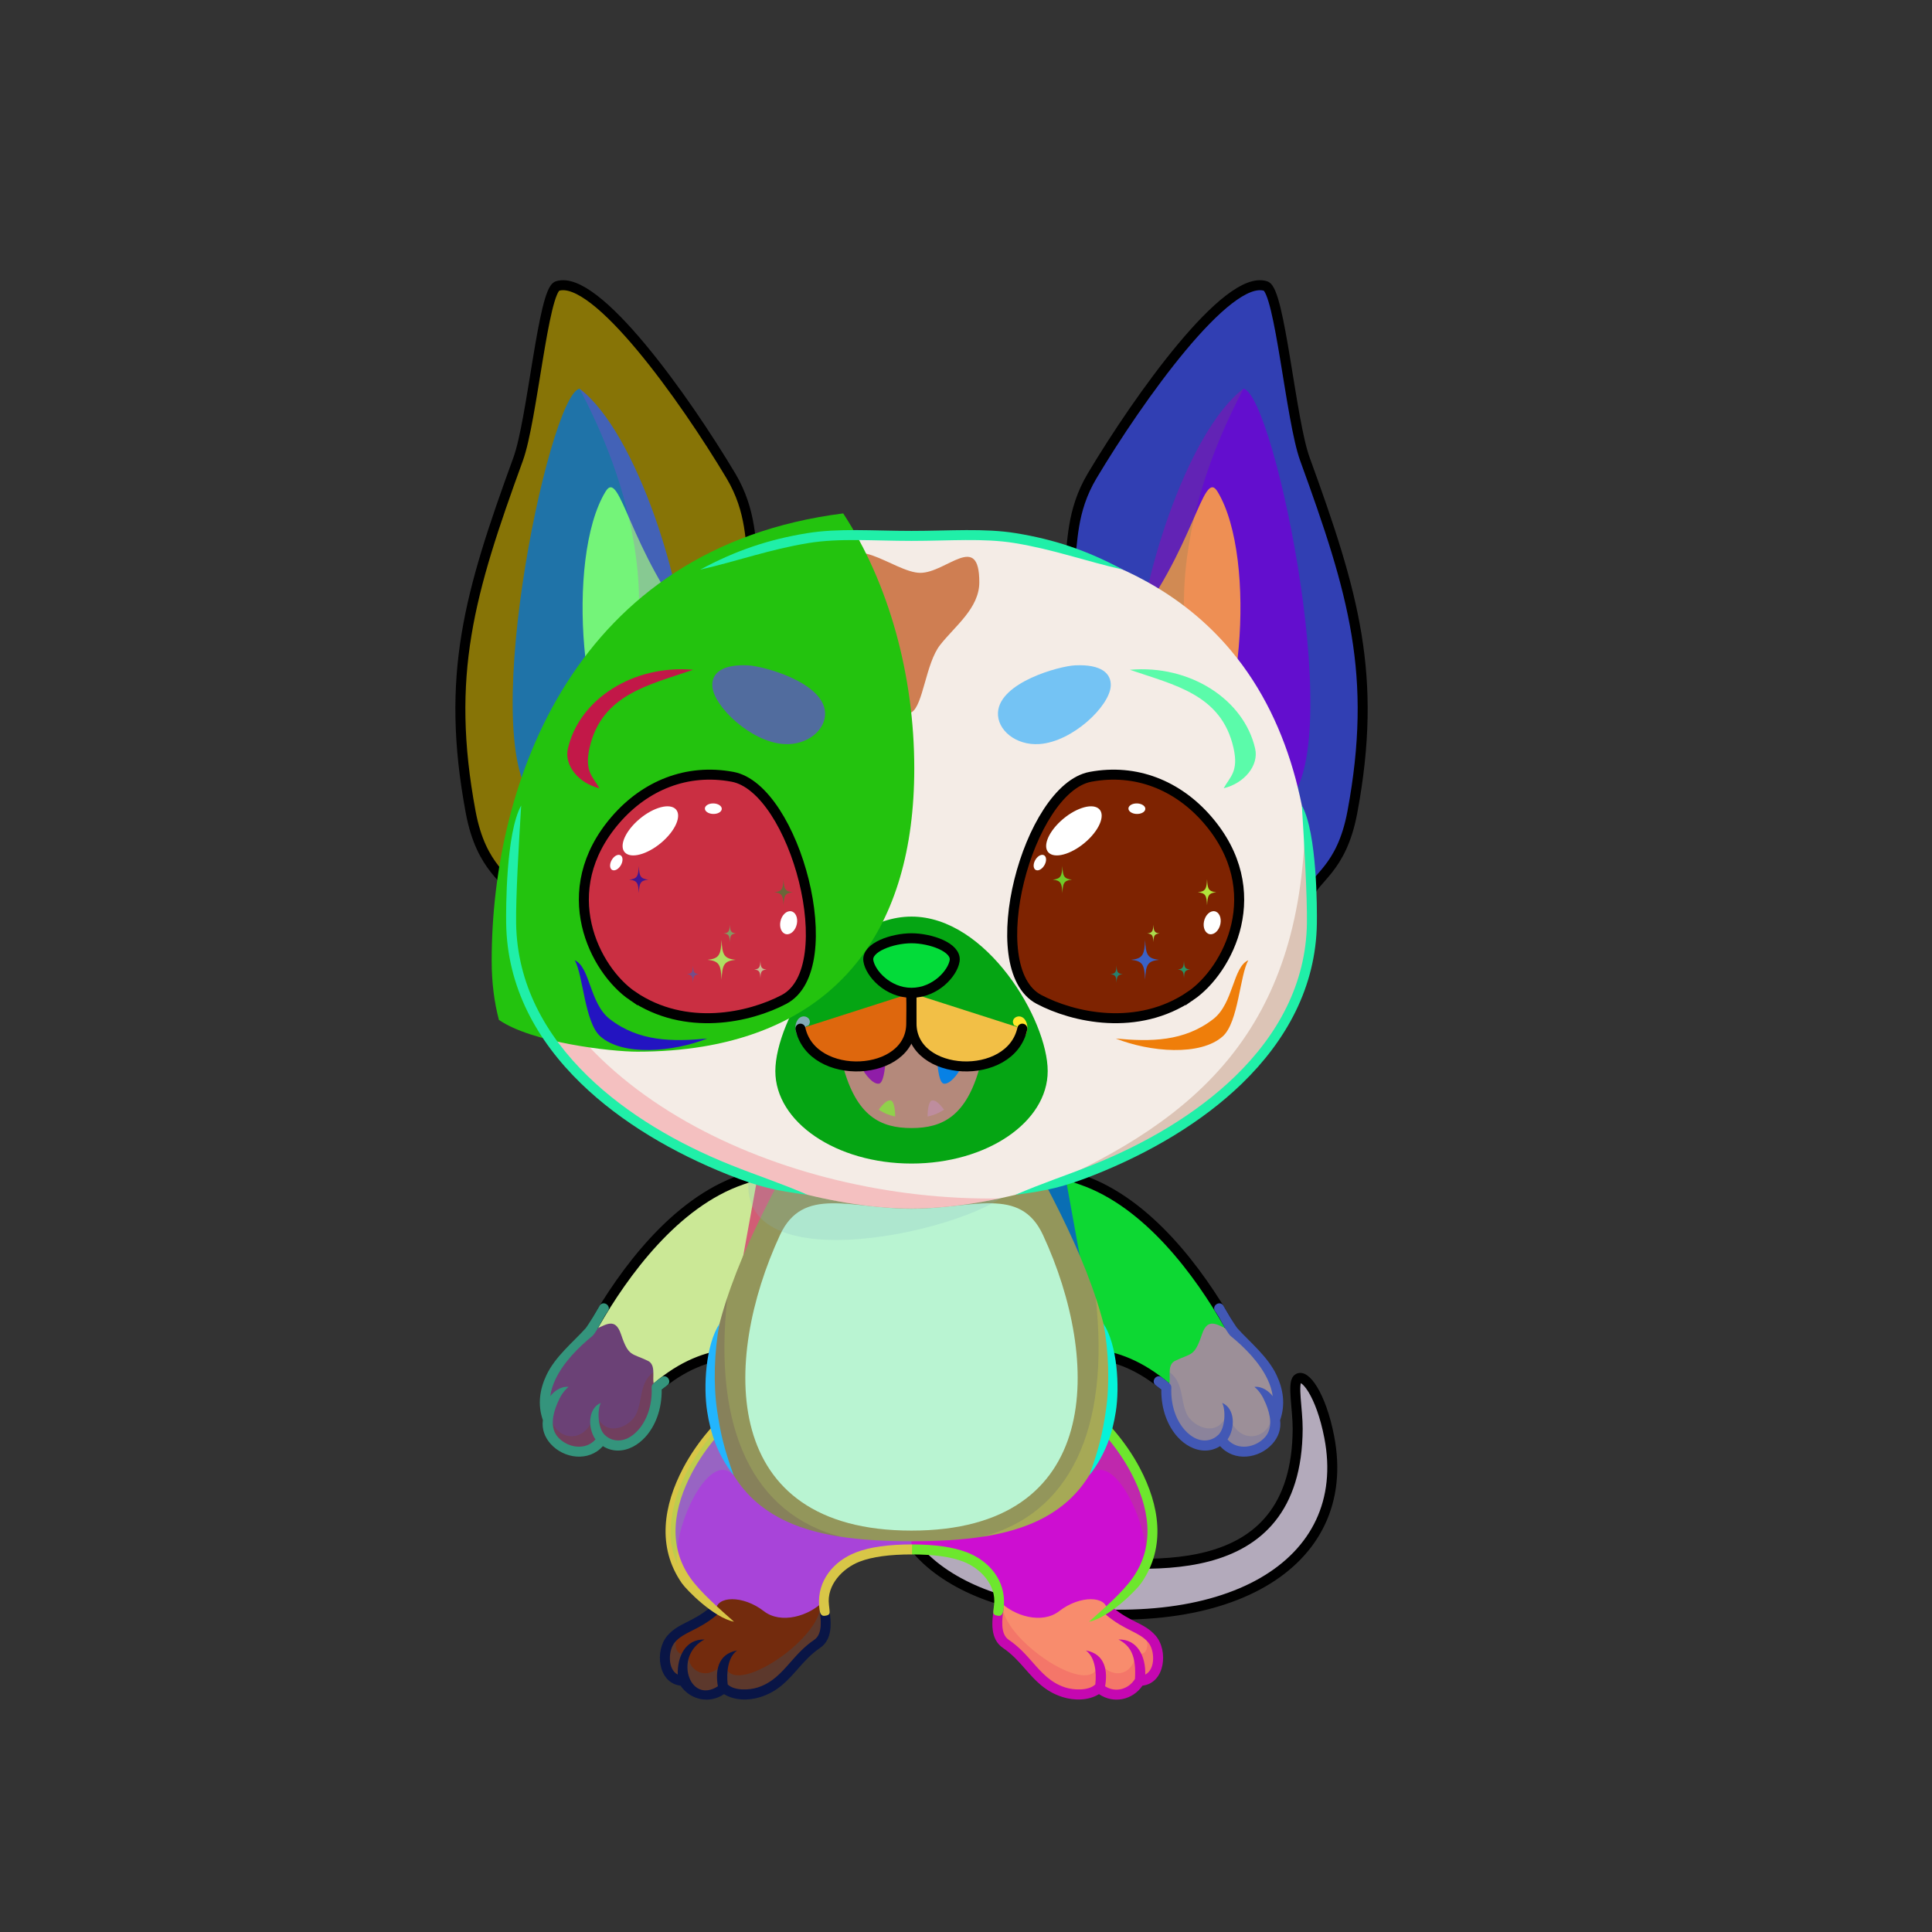 <?xml version="1.0" encoding="UTF-8"?><!DOCTYPE svg PUBLIC "-//W3C//DTD SVG 1.1//EN" "http://www.w3.org/Graphics/SVG/1.1/DTD/svg11.dtd"><!-- Creator: CorelDRAW 2018 (64-Bit) --><svg xmlns="http://www.w3.org/2000/svg" xmlns:xlink="http://www.w3.org/1999/xlink" xml:space="preserve" width="290mm" height="290mm" version="1.1" style="shape-rendering:geometricPrecision; text-rendering:geometricPrecision; image-rendering:optimizeQuality; fill-rule:evenodd; clip-rule:evenodd" viewBox="0 0 29000 29000">
 <rect x="0" y="0" width="29000" height="29000" fill="#333333" stroke="none"/>
 <defs>
  <style type="text/css">
   <![CDATA[
    .str0 {stroke:black;stroke-width:150;stroke-miterlimit:22.926}
    .str5 {stroke:black;stroke-width:150;stroke-miterlimit:2.613}
    .str4 {stroke:black;stroke-width:150;stroke-linecap:round;stroke-linejoin:round;stroke-miterlimit:22.926}
    .str1 {stroke:black;stroke-width:150;stroke-linecap:round;stroke-linejoin:round;stroke-miterlimit:2.613}
    .str2 {stroke:black;stroke-width:150;stroke-linecap:round;stroke-linejoin:round;stroke-miterlimit:22.926}
    .str3 {stroke:black;stroke-width:150;stroke-linecap:round;stroke-linejoin:round;stroke-miterlimit:22.926}
    .fil2 {fill:none}
    .fil37 {fill:black}
    .fil32 {fill:#C97B36}
    .fil48 {fill:white}
    .fil4 {fill:black;fill-rule:nonzero}
    .fil1 {fill:black;fill-opacity:0.2}
    .fil16 {fill:black;fill-opacity:0.2}
    .fil28 {fill:#3B0000;fill-opacity:0.2}
    .fil23 {fill:#4A0A0A;fill-opacity:0.2}
    .fil14 {fill:#541313;fill-opacity:0.2}
    .fil20 {fill:#A40E0D;fill-opacity:0.2}
    .fil29 {fill:white;fill-opacity:0.302}
    .fil26 {fill:#4A280A;fill-rule:nonzero;fill-opacity:0.502}
    .fil49 {fill:black;fill-opacity:0.502}
    .fil7 {fill:url(#id0)}
    .fil44 {fill:url(#id1)}
    .fil35 {fill:url(#id2)}
    .fil17 {fill:url(#id3)}
    .fil13 {fill:url(#id4)}
    .fil10 {fill:url(#id5)}
    .fil8 {fill:url(#id6)}
    .fil40 {fill:url(#id7)}
    .fil6 {fill:url(#id8)}
    .fil12 {fill:url(#id9)}
    .fil27 {fill:url(#id10)}
    .fil30 {fill:url(#id11)}
    .fil36 {fill:url(#id12)}
    .fil25 {fill:url(#id13)}
    .fil38 {fill:url(#id14)}
    .fil34 {fill:url(#id15)}
    .fil39 {fill:url(#id16)}
    .fil33 {fill:url(#id17)}
    .fil19 {fill:url(#id18)}
    .fil41 {fill:url(#id19)}
    .fil0 {fill:url(#id20)}
    .fil31 {fill:url(#id21)}
    .fil43 {fill:url(#id22)}
    .fil5 {fill:url(#id23)}
    .fil3 {fill:url(#id24)}
    .fil11 {fill:url(#id25)}
    .fil42 {fill:url(#id26)}
    .fil21 {fill:url(#id27)}
    .fil15 {fill:url(#id28)}
    .fil9 {fill:url(#id29)}
    .fil18 {fill:url(#id30)}
    .fil24 {fill:url(#id31)}
    .fil22 {fill:url(#id32)}
    .fil52 {fill:url(#id33)}
    .fil47 {fill:url(#id34)}
    .fil51 {fill:url(#id35)}
    .fil46 {fill:url(#id36)}
    .fil50 {fill:url(#id37)}
    .fil45 {fill:url(#id38)}
   ]]>
  </style>
  <linearGradient id="id0" gradientUnits="userSpaceOnUse" x1="11873.49" y1="21188.22" x2="11873.49" y2="24284.09">
   <stop offset="0" style="stop-opacity:1; stop-color:#8F430D"/>
   <stop offset="0.502" style="stop-opacity:1; stop-color:#FFBE73"/>
   <stop offset="1" style="stop-opacity:1; stop-color:#FFBE73"/>
  </linearGradient>
  <linearGradient id="id1" gradientUnits="userSpaceOnUse" x1="18068.94" y1="13480.56" x2="15408.5" y2="14546.67">
   <stop offset="0" style="stop-opacity:1; stop-color:black"/>
   <stop offset="1" style="stop-opacity:1; stop-color:#63351C"/>
  </linearGradient>
  <linearGradient id="id2" gradientUnits="userSpaceOnUse" x1="9206.6" y1="14428.68" x2="10035.37" y2="15746.4">
   <stop offset="0" style="stop-opacity:1; stop-color:#B87342"/>
   <stop offset="1" style="stop-opacity:1; stop-color:#B06D2E"/>
  </linearGradient>
  <linearGradient id="id3" gradientUnits="userSpaceOnUse" x1="9572.6" y1="9032.45" x2="9572.6" y2="4281.05">
   <stop offset="0" style="stop-opacity:1; stop-color:#FFE2AB"/>
   <stop offset="1" style="stop-opacity:1; stop-color:#FEFEFE"/>
  </linearGradient>
  <linearGradient id="id4" gradientUnits="userSpaceOnUse" x1="13681.92" y1="18061.81" x2="13681.92" y2="22974.87">
   <stop offset="0" style="stop-opacity:1; stop-color:#FFC87D"/>
   <stop offset="1" style="stop-opacity:1; stop-color:#FEFEFE"/>
  </linearGradient>
  <linearGradient id="id5" gradientUnits="userSpaceOnUse" x1="11970.66" y1="18134.56" x2="9394.88" y2="20511.33">
   <stop offset="0" style="stop-opacity:1; stop-color:#8F430D"/>
   <stop offset="0.6" style="stop-opacity:1; stop-color:#FFBE73"/>
   <stop offset="1" style="stop-opacity:1; stop-color:#FFBE73"/>
  </linearGradient>
  <linearGradient id="id6" gradientUnits="userSpaceOnUse" xlink:href="#id5" x1="15618.83" y1="17978.2" x2="17743.31" y2="20667.69">
  </linearGradient>
  <linearGradient id="id7" gradientUnits="userSpaceOnUse" x1="14015.92" y1="16521.42" x2="14078.55" y2="16755.71">
   <stop offset="0" style="stop-opacity:1; stop-color:white"/>
   <stop offset="1" style="stop-opacity:1; stop-color:#696060"/>
  </linearGradient>
  <linearGradient id="id8" gradientUnits="userSpaceOnUse" xlink:href="#id0" x1="15486.11" y1="21188.22" x2="15486.11" y2="24284.09">
  </linearGradient>
  <linearGradient id="id9" gradientUnits="userSpaceOnUse" xlink:href="#id0" x1="13681.92" y1="17674.47" x2="13681.92" y2="23134.87">
  </linearGradient>
  <linearGradient id="id10" gradientUnits="userSpaceOnUse" x1="13682.26" y1="18140.84" x2="13682.26" y2="8019.83">
   <stop offset="0" style="stop-opacity:1; stop-color:#8F430D"/>
   <stop offset="0.451" style="stop-opacity:1; stop-color:#FFBE73"/>
   <stop offset="1" style="stop-opacity:1; stop-color:#FFE3A6"/>
  </linearGradient>
  <linearGradient id="id11" gradientUnits="userSpaceOnUse" x1="13682.26" y1="17465.3" x2="13682.26" y2="13758.42">
   <stop offset="0" style="stop-opacity:1; stop-color:#CF9544"/>
   <stop offset="1" style="stop-opacity:1; stop-color:#FEFEFE"/>
  </linearGradient>
  <linearGradient id="id12" gradientUnits="userSpaceOnUse" xlink:href="#id2" x1="17329.15" y1="14428.68" x2="18157.92" y2="15746.4">
  </linearGradient>
  <linearGradient id="id13" gradientUnits="userSpaceOnUse" x1="16646.65" y1="10097.62" x2="18888.95" y2="8733.96">
   <stop offset="0" style="stop-opacity:1; stop-color:#E05441"/>
   <stop offset="1" style="stop-opacity:1; stop-color:#FFC1B2"/>
  </linearGradient>
  <linearGradient id="id14" gradientUnits="userSpaceOnUse" xlink:href="#id7" x1="14120.28" y1="16216.16" x2="14372.73" y2="15969.21">
  </linearGradient>
  <linearGradient id="id15" gradientUnits="userSpaceOnUse" x1="17925.6" y1="11831.95" x2="17884.42" y2="10045.97">
   <stop offset="0" style="stop-opacity:1; stop-color:#B87342"/>
   <stop offset="1" style="stop-opacity:1; stop-color:#E6B065"/>
  </linearGradient>
  <linearGradient id="id16" gradientUnits="userSpaceOnUse" xlink:href="#id7" x1="12987.57" y1="16216.16" x2="13240.02" y2="15969.21">
  </linearGradient>
  <linearGradient id="id17" gradientUnits="userSpaceOnUse" xlink:href="#id15" x1="9480.1" y1="11831.95" x2="9438.92" y2="10045.97">
  </linearGradient>
  <linearGradient id="id18" gradientUnits="userSpaceOnUse" xlink:href="#id13" x1="10717.87" y1="10097.62" x2="8475.57" y2="8733.96">
  </linearGradient>
  <linearGradient id="id19" gradientUnits="userSpaceOnUse" xlink:href="#id7" x1="13281.75" y1="16521.42" x2="13344.38" y2="16755.71">
  </linearGradient>
  <linearGradient id="id20" gradientUnits="userSpaceOnUse" x1="16733.4" y1="24237" x2="16733.4" y2="20682.61">
   <stop offset="0" style="stop-opacity:1; stop-color:#8F430D"/>
   <stop offset="0.502" style="stop-opacity:1; stop-color:#FFBE73"/>
   <stop offset="1" style="stop-opacity:1; stop-color:#FFE3A6"/>
  </linearGradient>
  <linearGradient id="id21" gradientUnits="userSpaceOnUse" xlink:href="#id3" x1="13690.2" y1="10700.09" x2="13690.2" y2="8299.02">
  </linearGradient>
  <linearGradient id="id22" gradientUnits="userSpaceOnUse" xlink:href="#id1" x1="10238.66" y1="13204.4" x2="11011.63" y2="14822.83">
  </linearGradient>
  <linearGradient id="id23" gradientUnits="userSpaceOnUse" xlink:href="#id3" x1="16179.87" y1="25437.51" x2="16179.87" y2="23752.39">
  </linearGradient>
  <linearGradient id="id24" gradientUnits="userSpaceOnUse" xlink:href="#id3" x1="11183.97" y1="25437.51" x2="11183.97" y2="23752.39">
  </linearGradient>
  <linearGradient id="id25" gradientUnits="userSpaceOnUse" xlink:href="#id3" x1="8915.76" y1="21821.63" x2="9159.16" y2="19865.78">
  </linearGradient>
  <linearGradient id="id26" gradientUnits="userSpaceOnUse" x1="13194.89" y1="14083.66" x2="13194.89" y2="14902.02">
   <stop offset="0" style="stop-opacity:1; stop-color:#545454"/>
   <stop offset="1" style="stop-opacity:1; stop-color:#2E2E2E"/>
  </linearGradient>
  <linearGradient id="id27" gradientUnits="userSpaceOnUse" x1="20549.77" y1="12870.01" x2="16094.42" y2="6018.13">
   <stop offset="0" style="stop-opacity:1; stop-color:#E07C34"/>
   <stop offset="0.502" style="stop-opacity:1; stop-color:#FFBE73"/>
   <stop offset="1" style="stop-opacity:1; stop-color:#FEDD93"/>
  </linearGradient>
  <linearGradient id="id28" gradientUnits="userSpaceOnUse" xlink:href="#id27" x1="6814.75" y1="12870.01" x2="11270.1" y2="6018.13">
  </linearGradient>
  <linearGradient id="id29" gradientUnits="userSpaceOnUse" xlink:href="#id3" x1="18448.08" y1="21821.63" x2="18204.68" y2="19865.78">
  </linearGradient>
  <linearGradient id="id30" gradientUnits="userSpaceOnUse" x1="10449.77" y1="11884.85" x2="7618.78" y2="7223.4">
   <stop offset="0" style="stop-opacity:1; stop-color:#E05441"/>
   <stop offset="1" style="stop-opacity:1; stop-color:#E69F8D"/>
  </linearGradient>
  <linearGradient id="id31" gradientUnits="userSpaceOnUse" xlink:href="#id30" x1="16914.75" y1="11884.85" x2="19745.74" y2="7223.4">
  </linearGradient>
  <linearGradient id="id32" gradientUnits="userSpaceOnUse" xlink:href="#id3" x1="20637.81" y1="12812.76" x2="18647.11" y2="9751.25">
  </linearGradient>
  <linearGradient id="id33" gradientUnits="userSpaceOnUse" x1="16846.87" y1="11795.09" x2="16278.78" y2="14483.99">
   <stop offset="0" style="stop-opacity:1; stop-color:black"/>
   <stop offset="0.6" style="stop-opacity:1; stop-color:#001026"/>
   <stop offset="1" style="stop-opacity:1; stop-color:#4D0000"/>
  </linearGradient>
  <linearGradient id="id34" gradientUnits="userSpaceOnUse" xlink:href="#id33" x1="10517.65" y1="11795.09" x2="11085.74" y2="14483.99">
  </linearGradient>
  <linearGradient id="id35" gradientUnits="userSpaceOnUse" x1="16333.41" y1="14955.51" x2="17190.46" y2="11786.96">
   <stop offset="0" style="stop-opacity:1; stop-color:#7AD0FF"/>
   <stop offset="0.529" style="stop-opacity:1; stop-color:#3142C2"/>
   <stop offset="1" style="stop-opacity:1; stop-color:#340A3E"/>
  </linearGradient>
  <linearGradient id="id36" gradientUnits="userSpaceOnUse" xlink:href="#id35" x1="11031.12" y1="14955.51" x2="10174.06" y2="11786.95">
  </linearGradient>
  <linearGradient id="id37" gradientUnits="userSpaceOnUse" x1="16432.42" y1="15224.94" x2="17368.24" y2="11814.47">
   <stop offset="0" style="stop-opacity:1; stop-color:#5979CF"/>
   <stop offset="0.529" style="stop-opacity:1; stop-color:#15104D"/>
   <stop offset="1" style="stop-opacity:1; stop-color:#340A3E"/>
  </linearGradient>
  <linearGradient id="id38" gradientUnits="userSpaceOnUse" xlink:href="#id37" x1="10932.1" y1="15224.94" x2="9996.28" y2="11814.47">
  </linearGradient>
 </defs>
 <g id="Tail">
  <g id="_2531591712400">
   <path class="fil0" d="M13520.58 22865.39c251.91,647.26 1072.2,1100.69 1928.11,1248.84 2962.88,512.88 4873.61,-628.4 4503.78,-2543.41 -124.21,-643.2 -373.32,-966.12 -476.01,-872.19 -77.47,70.86 3.38,461.28 2.02,748.84 -11.45,2415.13 -2375.07,2050.76 -3619.02,1936.51 -541.66,-49.75 -1039.26,-1148.17 -1452.7,-1217.09 -413.45,-68.92 -1138.08,51.24 -886.18,698.5z" style="fill:#0a9171"/>
   <path class="fil1" d="M15847.12 24174.05c1355.5,172.21 2462.7,-17.1 3191.72,-474.46 -779.25,190.49 -1591.25,283.31 -1975.71,144.71 -51.94,-18.73 -310.45,-186.62 -667.47,-409.61 -192.6,-16.69 -373.98,-35.81 -536.2,-50.71 -336.05,-30.86 -655.11,-465.32 -947.67,-807.2 -376.34,-191.23 -732.99,-342.7 -1003.94,-396.96 -288.22,65.47 -522.47,245.91 -410.52,618.01 8.29,22.09 16.56,44.15 26.18,67.56 266.09,647.24 1146.38,1031.64 2036.78,1248.84 94.34,23.01 190.08,42.78 286.83,59.82z" style="fill:#0a5018"/>
   <path class="fil2 str0" d="M13520.58 22865.39c251.91,647.26 1072.2,1100.69 1928.11,1248.84 2962.88,512.88 4873.61,-628.4 4503.78,-2543.41 -124.21,-643.2 -373.32,-966.12 -476.01,-872.19 -77.47,70.86 3.38,461.28 2.02,748.84 -11.45,2415.13 -2375.07,2050.76 -3619.02,1936.51 -541.66,-49.75 -1039.26,-1148.17 -1452.7,-1217.09 -413.45,-68.92 -1138.08,51.24 -886.18,698.5z" style="fill:#b3aabb"/>
  </g>
 </g>
 <g id="Feet">
  <g id="_2531591741072">
   <g>
    <path class="fil3" d="M10257.28 25229.69c123.56,214.04 403.48,285.33 610.7,105.88 70.65,70.23 276.52,145.76 526.32,65.76 409.3,-131.09 507.45,-461.77 850.73,-710.04 220.49,-159.47 124.1,-477.15 113.63,-668.35 -363.68,340.29 -782.66,-165.21 -1075.55,-247.93 -373.84,-101.68 -736.94,157.82 -534.63,412.54 -198.78,95.76 -519.95,237.68 -672.68,411.38 -168.78,191.96 -120.75,630.76 181.48,630.76z" style="fill:#732b0d"/>
    <path class="fil1" d="M10257.28 25229.69c123.56,214.04 403.48,285.33 610.7,105.88 70.65,70.23 276.52,145.76 526.32,65.76 409.3,-131.09 517.48,-492.65 871.1,-725.96 156.13,-103.02 135.21,-387.74 102.98,-573.56 -17.85,-13.98 -36.32,-26.67 -55.45,-37.83 59.89,533.31 -1444.97,1527.91 -1433.56,860.23 -213.34,341.57 -595.64,186.16 -544.41,-150.27 -126.71,133.91 -271.29,-14.39 -142.78,-274 -182.48,62.12 -215.54,288.03 -209.67,440.56 17.28,153.49 106.7,289.19 274.77,289.19z" style="fill:#006faa"/>
    <path class="fil4" d="M10660.35 24128.28c31.71,-26.53 78.94,-22.34 105.47,9.37 26.53,31.71 22.34,78.94 -9.37,105.47 -143.13,119.49 -265.97,181.45 -373.06,235.47 -99.11,49.99 -183.3,92.46 -251.34,169.85 -103.55,117.75 -114.93,408.89 41.05,487.44 -7.55,-268.78 114.77,-534.12 402.24,-526.25 -468.14,238.58 -233.11,980.78 200.42,701.95 -38.29,-218.05 -10.29,-483.64 289.14,-537.54 -139.24,98.32 -162.69,330.02 -141.92,510.69 102.25,96.27 323.46,85.44 448.47,45.41 221.4,-70.9 352.35,-219.57 489.63,-375.44 103.47,-117.46 210.28,-238.74 362.43,-341.44 129.13,-87.16 98.13,-318.71 77.87,-450.69 -14.63,-97.52 130.16,-118.86 144.78,-21.39 31.39,204.31 58.38,463.18 -138.87,596.3 -136.05,91.83 -236.45,205.83 -333.71,316.24 -151.08,171.53 -295.19,335.14 -556.43,418.8 -173.87,55.68 -390.01,56.45 -549.01,-42.93 -219.69,149.16 -503.62,89.83 -653.26,-127.29 -341.22,-39.17 -391.81,-529.43 -195.33,-752.88 86.71,-98.62 183.05,-147.23 296.46,-204.43 99.73,-50.31 214.13,-108.01 344.34,-216.71z" style="fill:#091546"/>
   </g>
   <g>
    <path class="fil5" d="M17106.56 25229.69c-123.56,214.04 -403.48,285.33 -610.7,105.88 -70.65,70.23 -276.52,145.76 -526.32,65.76 -409.3,-131.09 -507.45,-461.77 -850.73,-710.04 -220.49,-159.47 -124.1,-477.15 -113.63,-668.35 363.68,340.29 782.66,-165.21 1075.55,-247.93 373.84,-101.68 736.94,157.82 534.63,412.54 198.78,95.76 519.95,237.68 672.68,411.38 168.78,191.96 120.75,630.76 -181.48,630.76z" style="fill:#f88c6d"/>
    <path class="fil1" d="M17106.56 25229.69c-123.56,214.04 -403.48,285.33 -610.7,105.88 -70.65,70.23 -276.52,145.76 -526.32,65.76 -409.3,-131.09 -517.48,-492.65 -871.1,-725.96 -156.13,-103.02 -135.21,-387.74 -102.98,-573.56 17.85,-13.98 36.32,-26.67 55.45,-37.83 -59.89,533.31 1444.97,1527.91 1433.56,860.23 213.34,341.57 595.64,186.16 544.41,-150.27 126.71,133.91 271.29,-14.39 142.78,-274 182.48,62.12 215.54,288.03 209.67,440.56 -17.28,153.49 -106.7,289.19 -274.77,289.19z" style="fill:#e7215e"/>
    <path class="fil4" d="M16703.49 24128.28c-31.71,-26.53 -78.94,-22.34 -105.47,9.37 -26.53,31.71 -22.34,78.94 9.37,105.47 143.13,119.49 265.97,181.45 373.06,235.47 99.11,49.99 183.3,92.46 251.34,169.85 103.55,117.75 114.93,408.89 -41.05,487.44 7.55,-268.78 -114.77,-534.12 -402.24,-526.25 186.74,95.17 268.32,253.8 247.69,592.25 -96.46,155.69 -291.55,210.39 -448.11,109.7 38.29,-218.05 10.29,-483.64 -289.14,-537.54 139.24,98.32 162.69,330.02 141.92,510.69 -102.25,96.27 -323.46,85.44 -448.47,45.41 -221.4,-70.9 -352.35,-219.57 -489.63,-375.44 -103.47,-117.46 -210.28,-238.74 -362.43,-341.44 -129.13,-87.16 -98.13,-318.71 -77.87,-450.69 14.63,-97.52 -130.16,-118.86 -144.78,-21.39 -31.39,204.31 -58.38,463.18 138.87,596.3 136.05,91.83 236.45,205.83 333.71,316.24 151.08,171.53 295.19,335.14 556.43,418.8 173.87,55.68 390.01,56.45 549.01,-42.93 219.69,149.16 503.62,89.83 653.26,-127.29 341.22,-39.17 391.81,-529.43 195.33,-752.88 -86.71,-98.62 -183.05,-147.23 -296.46,-204.43 -99.73,-50.31 -214.13,-108.01 -344.34,-216.71z" style="fill:#c507b1"/>
   </g>
  </g>
 </g>
 <g id="Legs">
  <g id="_2531591738352">
   <g>
    <path class="fil6" d="M13673.45 23259.3c427.66,0 1385.48,182.49 1329.83,776.1 214.87,221.86 637.04,349.26 895.5,148.38 312.37,-242.78 712.13,-231.34 719.72,-12.18 370.09,-264.31 678.95,-700.61 680.26,-1145.2 2.54,-860.67 -666.02,-1598.77 -968.73,-1838.18 -621.48,859.57 -1478.86,1269.07 -2656.58,1328.08l0 743z" style="fill:#cd0ed1"/>
    <path class="fil1" d="M17191.61 23490.47c67.26,-148.73 106.68,-305.87 107.15,-464.07 2.29,-775.52 -540.27,-1451.46 -869.11,-1752.78l-157.05 727.06c26.43,47.89 52.85,95.78 79.28,143.67 387.48,-413.26 946.79,878.84 839.73,1346.12z" style="fill:#8a9122"/>
    <path class="fil4" d="M14989.65 24253.86c61.92,5.19 73.8,-65.98 79.72,-153.93 25.16,-373.81 -215.49,-667.86 -556.85,-799.14 -207.63,-79.84 -477.91,-118.36 -830.6,-118.36l0 150c335.21,0 588.14,35.09 777.28,107.82 256.38,98.59 499.48,352.07 461.75,649.36 -8.67,68.26 -9.75,89.53 -10.95,105.24 -3.7,48.36 43.74,56 79.65,59.01zm1295.98 -3005.54c175.81,139.56 477.15,451.15 691.77,858.41 267.14,506.87 373.44,1075.83 28.94,1571.98 -154.83,222.98 -454.47,481.51 -660.16,663.76 305.46,-60.86 713.14,-477.32 783.2,-578.22 377.63,-543.87 274.43,-1169.41 -19.56,-1727.24 -226.43,-429.66 -547.13,-759.98 -733.5,-907.38l-90.69 118.69z" style="fill:#6de72d"/>
   </g>
   <g>
    <path class="fil7" d="M13681.92 23259.3c-427.66,0 -1377.01,182.49 -1321.36,776.1 -214.87,221.86 -637.04,349.26 -895.5,148.38 -312.37,-242.78 -712.13,-231.34 -719.72,-12.18 -370.09,-264.31 -678.95,-700.61 -680.26,-1145.2 -2.54,-860.67 666.02,-1598.77 968.73,-1838.18 621.48,859.57 1470.39,1269.07 2648.11,1328.08l0 743z" style="fill:#a844d9"/>
    <path class="fil4" d="M12374.19 24253.86c-61.92,5.19 -73.8,-65.98 -79.72,-153.93 -25.16,-373.81 215.49,-667.86 556.85,-799.14 207.63,-79.84 486.38,-118.36 839.07,-118.36l0 150c-335.21,0 -596.61,35.09 -785.75,107.82 -256.38,98.59 -499.48,352.07 -461.75,649.36 8.67,68.26 9.75,89.53 10.95,105.24 3.7,48.36 -43.74,56 -79.65,59.01zm-1295.98 -3005.54c-175.81,139.56 -477.15,451.15 -691.77,858.41 -267.14,506.87 -373.44,1075.83 -28.94,1571.98 154.83,222.98 454.47,481.51 660.16,663.76 -305.46,-60.86 -713.14,-477.32 -783.2,-578.22 -377.63,-543.87 -274.43,-1169.41 19.56,-1727.24 226.43,-429.66 547.13,-759.98 733.5,-907.38l90.69 118.69z" style="fill:#d8c647"/>
    <path class="fil1" d="M10172.23 23490.47c-67.26,-148.73 -106.68,-305.87 -107.15,-464.07 -2.29,-775.52 540.27,-1451.46 869.11,-1752.78l157.05 727.06c-26.43,47.89 -52.85,95.78 -79.28,143.67 -387.48,-413.26 -946.79,878.84 -839.73,1346.12z" style="fill:#5de66a"/>
   </g>
  </g>
 </g>
 <g id="Body">
  <animateTransform type="translate" values="0;0 200;0;0 200;0;0 200;0;0 200;0" dur="10" repeatCount="indefinite" additive="sum" attributeName="transform"/>
  <g id="_2531591730224">
   <path class="fil8" d="M16231.2 17708.66c1006.56,345.42 1818.61,1401.79 2256.58,2165.43 288.88,503.69 -636.05,1265.03 -911.19,1013.52 -627.05,-573.17 -1208.37,-619.78 -1688.45,-542.15 -741.88,119.97 -1352.69,-1920.87 -930.81,-2545.29 421.91,-21.63 933.51,-40.49 1273.87,-91.51z" style="fill:#096eb4"/>
   <path class="fil1" d="M17511.96 20830.3c-602.27,-518.8 -1160.28,-559.8 -1623.82,-484.84 -171.07,27.66 -335.13,-59.69 -481.2,-217.95 -325.13,-471.76 752.73,-1097.7 1038.62,-655.88 261.31,403.84 734.1,847.76 1111.39,1126.01 -1.79,93.3 16.27,193.39 -44.96,232.66l0 -0.01 -0.03 0.01z" style="fill:#5587c1"/>
   <path class="fil2 str1" d="M16476.95 20332.96c340.18,46.54 711.15,199.54 1099.64,554.65 275.13,251.49 1152.89,-508.63 864.02,-1012.31 -437.96,-763.63 -1202.86,-1821.23 -2209.41,-2166.64 -90.05,-30.9 -171.83,-58.83 -246.03,-84.05" style="fill:#0dd833"/>
   <path class="fil9" d="M17500.83 20836.37c-31.01,671.59 506.32,1058.8 828,765.31 253.5,397.35 884.17,103.39 809.26,-292.5 203.13,-535.14 -266.24,-1035.76 -634.19,-1325.08 -198.11,-64.5 -364.18,-247.68 -461.85,44.06 -113.97,340.43 -156.85,278.81 -402.23,397.75 -163.53,79.26 -10.67,351.89 -138.99,410.46z" style="fill:#9c8f98"/>
   <path class="fil1" d="M17500.83 20836.37c-31.01,671.59 506.32,1058.8 828,765.31 341.06,429.25 911,23.85 753.65,-292.7 -65.31,297.19 -520.59,407.83 -657.17,-118.23 -113.25,412.02 -522.03,237.66 -614.7,26.73 -95.14,-216.58 -44.81,-462.8 -253.66,-619.84 -1.8,93.31 16.28,193.4 -44.96,232.65l-0.16 0.1 -0.17 0.11c-1.48,0.93 -2.97,1.82 -4.53,2.69l-0.17 0.1 -0.18 0.09 -0.14 0.09 -0.03 0.01 -0.18 0.1 -0.17 0.09 -0.18 0.09c-1.69,0.92 -3.44,1.79 -5.25,2.61z" style="fill:#4656a6"/>
   <path class="fil4" d="M17436.91 20673.48c-79.39,-58.19 -167.86,62.52 -88.48,120.7 28.24,20.69 56.25,42.36 83.3,64.61 -3.93,302.02 99.68,551.64 246.17,712.18 55.54,60.86 117.82,109.47 183.4,143.86 145.9,76.49 311.53,82.65 453.24,-7.98 209.57,238.5 583.03,191.12 784.7,-34.27 86.01,-96.11 134.73,-220.26 115.83,-356.13 82.54,-234.31 46.25,-463.42 -52.44,-673.52 -132.46,-282 -402.86,-497.73 -588.08,-703.58 -33.5,-37.22 -180.19,-286.69 -214.16,-345.48 -58.56,-79 -178.69,10.05 -120.12,89.06 35.43,47.77 75.16,120.11 111.48,186.29 6.41,11.67 81.45,153.11 123.81,187.52 201.58,163.8 430.96,392.41 551.71,649.47 38.04,80.97 65.19,164.94 76.97,250.68 -53.73,-69.19 -156.09,-151.42 -275.06,-139.39 80.64,67.61 125.53,143.46 171.18,252.76 65.8,157.59 113.11,362.41 -12.44,502.72 -141.93,158.63 -411.75,205.47 -562.48,33.5 115.64,-164.64 117.79,-464.48 -80.37,-548.33 54.53,102.27 47.95,374.07 -54.76,476.76 -86.33,86.32 -222.41,119.56 -359.87,47.5 -49.57,-25.99 -97.71,-63.9 -141.8,-112.22 -128.18,-140.48 -217.35,-364.86 -206.61,-639.48 1.55,-21.67 -6.3,-43.83 -23.35,-59.87 -36.49,-34.26 -81.32,-67.73 -121.77,-97.36z" style="fill:#4258b5"/>
   <path class="fil10" d="M11132.64 17708.66c-1006.56,345.42 -1818.61,1401.79 -2256.58,2165.43 -288.88,503.69 636.05,1265.03 911.19,1013.52 627.05,-573.17 1208.37,-619.78 1688.45,-542.15 741.88,119.97 1352.69,-1920.87 930.81,-2545.29 -421.91,-21.63 -933.51,-40.49 -1273.87,-91.51z" style="fill:#d25d75"/>
   <path class="fil1" d="M9851.88 20830.3c602.27,-518.8 1160.28,-559.8 1623.82,-484.84 171.07,27.66 335.13,-59.69 481.2,-217.95 325.13,-471.76 -752.73,-1097.7 -1038.62,-655.88 -261.31,403.84 -734.1,847.76 -1111.39,1126.01 1.79,93.3 -16.27,193.39 44.96,232.66l0 -0.01 0.03 0.01z" style="fill:#75bad7"/>
   <path class="fil2 str1" d="M10886.89 20332.96c-340.18,46.54 -711.15,199.54 -1099.64,554.65 -275.13,251.49 -1152.89,-508.63 -864.02,-1012.31 437.96,-763.63 1202.86,-1821.23 2209.41,-2166.64 90.05,-30.9 171.83,-58.83 246.03,-84.05" style="fill:#cbe896"/>
   <path class="fil11" d="M9863.01 20836.37c31.01,671.59 -506.32,1058.8 -828,765.31 -253.5,397.35 -884.17,103.39 -809.26,-292.5 -203.13,-535.14 266.24,-1035.76 634.19,-1325.08 198.11,-64.5 364.18,-247.68 461.85,44.06 113.97,340.43 156.85,278.81 402.23,397.75 163.53,79.26 10.67,351.89 138.99,410.46z" style="fill:#6b4176"/>
   <path class="fil1" d="M9863.01 20836.37c31.01,671.59 -506.32,1058.8 -828,765.31 -341.06,429.25 -911,23.85 -753.65,-292.7 65.31,297.19 520.59,407.83 657.17,-118.23 113.25,412.02 522.03,237.66 614.7,26.73 95.14,-216.58 44.81,-462.8 253.66,-619.84 1.8,93.31 -16.28,193.4 44.96,232.65l0.16 0.1 0.17 0.11c1.48,0.93 2.97,1.82 4.53,2.69l0.17 0.1 0.18 0.09 0.14 0.09 0.03 0.01 0.18 0.1 0.17 0.09 0.18 0.09c1.69,0.92 3.44,1.79 5.25,2.61z" style="fill:#8b3a03"/>
   <path class="fil4" d="M9926.93 20673.48c79.39,-58.19 167.86,62.52 88.48,120.7 -28.24,20.69 -56.25,42.36 -83.3,64.61 3.93,302.02 -99.68,551.64 -246.17,712.18 -55.54,60.86 -117.82,109.47 -183.4,143.86 -145.9,76.49 -311.53,82.65 -453.24,-7.98 -209.57,238.5 -583.03,191.12 -784.7,-34.27 -86.01,-96.11 -134.73,-220.26 -115.83,-356.13 -82.54,-234.31 -46.25,-463.42 52.44,-673.52 132.46,-282 402.86,-497.73 588.08,-703.58 33.5,-37.22 180.19,-286.69 214.16,-345.48 58.56,-79 178.69,10.05 120.12,89.06 -35.43,47.77 -75.16,120.11 -111.48,186.29 -6.41,11.67 -81.45,153.11 -123.81,187.52 -201.58,163.8 -430.96,392.41 -551.71,649.47 -38.04,80.97 -65.19,164.94 -76.97,250.68 53.73,-69.19 156.09,-151.42 275.06,-139.39 -80.64,67.61 -125.53,143.46 -171.18,252.76 -65.8,157.59 -113.11,362.41 12.44,502.72 141.93,158.63 411.75,205.47 562.48,33.5 -115.64,-164.64 -117.79,-464.48 80.37,-548.33 -54.53,102.27 -47.95,374.07 54.76,476.76 86.33,86.32 222.41,119.56 359.87,47.5 49.57,-25.99 97.71,-63.9 141.8,-112.22 128.18,-140.48 217.35,-364.86 206.61,-639.48 -1.55,-21.67 6.3,-43.83 23.35,-59.87 36.49,-34.26 81.32,-67.73 121.77,-97.36z" style="fill:#34947c"/>
   <path class="fil12" d="M13681.92 23134.87c-1547.89,0 -2751.5,-290.59 -2992.7,-1955.85 -145.32,-1003.33 379.16,-2260.01 971.99,-3383.94 6.32,-11.98 12.67,-108.64 19.01,-120.61 634.24,80.29 1288.94,123.26 2001.7,142.31 712.76,-19.05 1367.46,-62.02 2001.7,-142.31 5.51,10.39 11.02,105.47 16.5,115.87 593.86,1125.13 1120.02,2383.95 974.5,3388.68 -241.19,1665.26 -1444.81,1955.85 -2992.7,1955.85z" style="fill:#93965b"/>
   <path class="fil1" d="M12620.51 23067.29c-1015.93,-155.83 -1748.88,-628.88 -1931.29,-1888.27 -75.17,-519 28.96,-1105.79 228.98,-1706.93 -223.57,2000.42 401.77,3257.02 1702.31,3595.2z" style="fill:#56315b"/>
   <path class="fil4" d="M11011.96 22144.35c-249.8,-320.87 -347.52,-640.99 -396.86,-954.78 -59.27,-376.93 -23.8,-997.6 184.1,-1319.31 -78.5,420.39 -93.5,905.22 -35.86,1298.21 50,340.9 103.32,571.56 248.62,975.88z" style="fill:#23b5fe"/>
   <path class="fil1" d="M14743.33 23067.29c1015.93,-155.83 1748.88,-628.88 1931.29,-1888.27 75.17,-519 -28.96,-1105.79 -228.98,-1706.93 223.57,2000.42 -401.77,3257.02 -1702.31,3595.2z" style="fill:#f2f542"/>
   <path class="fil4" d="M16351.92 22144.35c249.8,-320.87 347.52,-640.99 396.86,-954.78 59.27,-376.93 23.8,-997.6 -184.1,-1319.31 78.5,420.39 93.5,905.22 35.86,1298.21 -50,340.9 -103.32,571.56 -248.62,975.88z" style="fill:#05f3d9"/>
   <path class="fil13" d="M13681.92 18143.76c-910.76,0 -1629.68,-349.36 -1974.1,394.61 -874.88,1889.8 -905.44,4436.5 1974.1,4436.5 2879.54,0 2848.98,-2546.7 1974.1,-4436.5 -344.42,-743.97 -1063.34,-394.61 -1974.1,-394.61z" style="fill:#b9f4d2"/>
  </g>
 </g>
 <g id="Head">
  <animateTransform type="translate" values="0;0 200;0;0 200;0;0 200;0;0 200;0" dur="10" repeatCount="indefinite" additive="sum" attributeName="transform"/>
  <g id="_2531549971456">
   <path class="fil14" d="M15240.62 17765.08c-201.32,588.92 -4213.69,1615.21 -4001.19,-93 818.59,45.62 3304.18,-49.24 4001.19,93z" style="fill:#83b8c7"/>
   <g>
    <path class="fil15" d="M7728.23 13463.98c-86.81,-297.09 -499.7,-396.04 -663.64,-1276.21 -382.31,-2052.8 -20.29,-3281.95 712.91,-5296.47 213.23,-585.9 375.31,-2528.52 589.35,-2597.4 576.98,-185.74 1909.04,1685.52 2602.24,2845.38 323.55,541.36 283.61,1015.53 347.63,1336.62 -1407.24,1428.55 -2181.23,3559.56 -3588.49,4988.08z" style="fill:#08ce6d"/>
    <path class="fil16" d="M8623.35 12370.85c-274.73,390.59 -567.8,760.87 -895.12,1093.13 -86.81,-297.09 -499.7,-396.04 -663.64,-1276.21 -251.66,-1351.32 -180.79,-2345.74 106.18,-3442.2 -219.21,3162.3 147.74,4696.45 1452.58,3625.28z" style="fill:#3f684d"/>
    <path class="fil17" d="M7828.48 6723.34c188.91,-721.2 341.71,-2366.15 538.37,-2429.44 576.98,-185.74 1909.04,1685.52 2602.24,2845.38 323.55,541.36 283.61,1015.53 347.63,1336.62 -173.12,175.74 -336.63,362.16 -492.94,556.55 -40.46,-577.02 -113.73,-1286.39 -291.76,-1635.21 -628.64,-1231.74 -1475.34,-2544.28 -2061.59,-2423.71 -170.21,35.01 -515.42,1457.96 -641.95,1749.81z" style="fill:#9f7630"/>
    <path class="fil2 str2" d="M7728.23 13463.98c-86.81,-297.09 -499.7,-396.04 -663.64,-1276.21 -382.31,-2052.8 -20.29,-3281.95 712.91,-5296.47 213.23,-585.9 375.31,-2528.52 589.35,-2597.4 576.98,-185.74 1909.04,1685.52 2602.24,2845.38 323.55,541.36 283.61,1015.53 347.63,1336.62 -1407.24,1428.55 -2181.23,3559.56 -3588.49,4988.08z" style="fill:#877406"/>
    <path class="fil18" d="M10294.15 9951.67c-8.9,-1094.8 -727.28,-3457.78 -1594.68,-4117.04 -469.21,83.14 -1614.51,5632.06 -592.85,6255.43 469.37,-1022.52 1133.31,-1221.36 2187.53,-2138.39z" style="fill:#1f73a8"/>
    <path class="fil19" d="M10448.63 9511.43c-1016.15,-1248.61 -1136.69,-2498.02 -1359.36,-2132.12 -613.45,1008.04 -351.74,3833.1 345.95,4137.7 100.46,-549.22 518.5,-1274.15 1013.41,-2005.58z" style="fill:#74f479"/>
    <path class="fil20" d="M10294.15 9951.67c-8.9,-1094.8 -727.29,-3457.78 -1594.68,-4117.04 490.95,935.57 1638.9,3418.29 178.84,5739.98 92.66,-62.58 203.54,-178.71 325.24,-323.02 303.18,-473.24 659.79,-925.18 1090.6,-1299.92z" style="fill:#d620f6"/>
   </g>
   <g>
    <path class="fil21" d="M19636.29 13463.98c86.81,-297.09 499.7,-396.04 663.64,-1276.21 382.31,-2052.8 20.29,-3281.95 -712.91,-5296.47 -213.23,-585.9 -375.31,-2528.52 -589.35,-2597.4 -576.98,-185.74 -1909.04,1685.52 -2602.24,2845.38 -323.55,541.36 -283.61,1015.53 -347.63,1336.62 1407.24,1428.55 2181.23,3559.56 3588.49,4988.08z" style="fill:#d8d95b"/>
    <path class="fil22" d="M18741.17 12370.85c274.73,390.59 567.8,760.87 895.12,1093.13 86.81,-297.09 499.7,-396.04 663.64,-1276.21 251.66,-1351.32 180.79,-2345.74 -106.18,-3442.2 219.21,3162.3 -147.74,4696.45 -1452.58,3625.28z" style="fill:#bef7b7"/>
    <path class="fil23" d="M19536.04 6723.34c-188.91,-721.2 -341.71,-2366.15 -538.37,-2429.44 -576.98,-185.74 -1909.04,1685.52 -2602.24,2845.38 -323.55,541.36 -283.61,1015.53 -347.63,1336.62 173.12,175.74 336.63,362.16 492.94,556.55 40.46,-577.02 113.73,-1286.39 291.76,-1635.21 628.64,-1231.74 1475.34,-2544.28 2061.59,-2423.71 170.21,35.01 515.42,1457.96 641.95,1749.81z" style="fill:#48b841"/>
    <path class="fil2 str2" d="M19636.29 13463.98c86.81,-297.09 499.7,-396.04 663.64,-1276.21 382.31,-2052.8 20.29,-3281.95 -712.91,-5296.47 -213.23,-585.9 -375.31,-2528.52 -589.35,-2597.4 -576.98,-185.74 -1909.04,1685.52 -2602.24,2845.38 -323.55,541.36 -283.61,1015.53 -347.63,1336.62 1407.24,1428.55 2181.23,3559.56 3588.49,4988.08z" style="fill:#313fb3"/>
    <path class="fil24" d="M17070.37 9951.67c8.9,-1094.8 727.28,-3457.78 1594.68,-4117.04 469.21,83.14 1614.51,5632.06 592.85,6255.43 -469.37,-1022.52 -1133.31,-1221.36 -2187.53,-2138.39z" style="fill:#630ece"/>
    <path class="fil25" d="M16915.89 9511.43c1016.15,-1248.61 1136.69,-2498.02 1359.36,-2132.12 613.45,1008.04 351.74,3833.1 -345.95,4137.7 -100.46,-549.22 -518.5,-1274.15 -1013.41,-2005.58z" style="fill:#ee8f54"/>
    <path class="fil20" d="M17070.37 9951.67c8.9,-1094.8 727.29,-3457.78 1594.68,-4117.04 -490.95,935.57 -1638.9,3418.29 -178.84,5739.98 -92.66,-62.58 -203.54,-178.71 -325.24,-323.02 -303.18,-473.24 -659.79,-925.18 -1090.6,-1299.92z" style="fill:#627c50"/>
   </g>
   <path class="fil26" d="M8996.91 11832.16c-234.26,-81.08 -349.6,-392.15 -293.08,-641.22 168.08,-740.54 969.34,-1217.05 1700.29,-1137.13 -665.9,228.93 -1372.87,370.2 -1554.39,1169.95 -81.57,359.46 53.58,436.14 147.18,608.4z" style="fill:#10a41f"/>
   <path class="fil26" d="M8626.19 14413.75c232.88,97.77 222.22,646.07 525.93,882.2 437.13,339.87 942.69,341.7 1463.66,292.95 -514.58,203.07 -1225.62,119.04 -1562.68,-181.03 -237.25,-211.21 -299.15,-779.02 -426.91,-994.12z" style="fill:#886f07"/>
   <path class="fil27" d="M13682.26 18140.84c2098.66,0 5968.35,-1470.2 6009.76,-4281.35 21.28,-1444.64 -264.8,-2962.71 -1216.87,-4097.19 -697.25,-830.84 -1751.73,-1455.99 -3304.25,-1695.88 -452.69,-69.95 -947.75,-22.49 -1488.64,-22.49 -482.98,0 -929.43,-55.01 -1341.77,1.14 -3795.77,516.91 -4705.34,3278.75 -4667.99,5814.42 41.4,2811.15 3911.1,4281.35 6009.76,4281.35z" style="fill:#f4ece6"/>
   <path class="fil28" d="M13682.26 18140.84c390.1,0 841.44,-50.9 1317.97,-151.66 -3237.43,48.8 -6882.19,-1609.4 -7323.2,-4599.16 -5.3,156.95 -6.83,313.65 -4.53,469.47 41.41,2811.15 3911.1,4281.35 6009.76,4281.35z" style="fill:#f91328"/>
   <path class="fil29" d="M19591.21 12367c169.45,1028.15 73.68,1762.35 -3.71,2091.9 -424.27,1806.56 -2106.22,2828.25 -3950.63,3369.56 2371.71,-1039.33 3871.64,-2398.1 3954.34,-5461.46z" style="fill:#a86948"/>
   <path class="fil30" d="M13682.26 13758.42c1128.93,0 2044.11,1552.66 2044.11,2319.11 0,766.45 -915.18,1387.77 -2044.11,1387.77 -1128.93,0 -2044.11,-621.32 -2044.11,-1387.77 0,-766.45 915.18,-2319.11 2044.11,-2319.11z" style="fill:#05a513"/>
   <path class="fil31" d="M13813.59 8598.66c392.46,0 886.2,-625.55 886.2,140.89 0,389.76 -365.15,656.62 -588.81,942.41 -216.17,276.2 -253.91,908.89 -428.72,1009.82 -174.81,100.93 -246.23,-748.42 -478.17,-1052.16 -206.54,-270.47 -523.48,-623.73 -523.48,-984.74 0,-766.44 740.52,-56.22 1132.98,-56.22z" style="fill:#cf7e52"/>
   <path class="fil2" d="M7488.71 15308.6c-70.83,-268.35 -108.35,-563.36 -108.35,-887.99 0,-2680.07 1246.02,-6204.69 5276.21,-6714.12 689.36,1052.87 1066.97,2438.93 1066.97,3827.49 0,2452.58 -1177.33,3844.93 -3171.44,4175.1 -309.89,51.31 -639.53,76.97 -987.53,76.97 -388.7,0 -1583.36,-135.17 -2075.86,-477.45z" style="fill:#23c30e"/>
   <path class="fil4" d="M10970.27 17487.54c-792.49,-316.97 -1559.31,-762.51 -2146.51,-1332.93 -637.71,-619.49 -1063.17,-1386.62 -1076.55,-2296 -5.77,-391.75 40.7,-1206.84 76.05,-1767.83 -230.56,411.61 -228.52,1561.97 -225.47,1769.59 14.04,954.21 457.32,1756.09 1121.67,2401.46 606.7,589.35 1398.19,1047.94 2213.9,1372.18 454.34,180.58 711.97,238.95 1189.74,300.47 -408.83,-176.73 -749.7,-285.72 -1152.83,-446.94zm5423.98 0c792.49,-316.97 1559.31,-762.51 2146.51,-1332.93 637.71,-619.49 1063.17,-1386.62 1076.55,-2296 5.77,-391.75 -40.7,-1206.84 -76.05,-1767.83 230.56,411.61 228.52,1561.97 225.47,1769.59 -14.04,954.21 -457.32,1756.09 -1121.67,2401.46 -606.7,589.35 -1398.19,1047.94 -2213.9,1372.18 -454.34,180.58 -711.97,238.95 -1189.74,300.47 408.83,-176.73 749.7,-285.72 1152.83,-446.94zm-2711.99 -9368.61c-565.16,0 -1078.98,-43.97 -1545.55,32.28 -586.57,95.85 -1065.27,271.25 -1626.88,399.26 541.37,-291.42 1035.07,-454.13 1602.86,-546.92 475.91,-77.78 997.81,-34.62 1569.57,-34.62 571.76,0 1093.66,-43.16 1569.57,34.62 567.79,92.79 1061.49,255.5 1602.86,546.92 -561.61,-128.01 -1040.31,-303.41 -1626.88,-399.26 -466.57,-76.25 -980.39,-32.28 -1545.55,-32.28z" style="fill:#20efa8"/>
   <path class="fil32" d="M12384.38 10692.43c15.95,263.21 -267.26,500.51 -621.33,476.22 -497.1,-34.09 -1053.99,-568.59 -1071.12,-871.4 -10.57,-186.89 138.57,-328.76 533.9,-310.25 240.26,11.26 1131.23,254.85 1158.55,705.43z" style="fill:#516c9e"/>
   <path class="fil32" d="M14980.14 10692.43c-15.95,263.21 267.26,500.51 621.33,476.22 497.1,-34.09 1053.99,-568.59 1071.12,-871.4 10.57,-186.89 -138.57,-328.76 -533.9,-310.25 -240.26,11.26 -1131.23,254.85 -1158.55,705.43z" style="fill:#74c3f4"/>
   <path class="fil33" d="M8996.91 11832.16c-313.63,-75.79 -529.52,-344.52 -473,-593.59 168.08,-740.54 979.93,-1264.68 1880.21,-1184.76 -665.9,228.93 -1372.87,370.2 -1554.39,1169.95 -41.32,182.1 -27.02,291.63 9.31,377.78 35.39,83.89 91.69,145.63 137.87,230.62z" style="fill:#c21848"/>
   <path class="fil34" d="M18367.61 11832.16c313.63,-75.79 529.52,-344.52 473,-593.59 -168.08,-740.54 -979.93,-1264.68 -1880.21,-1184.76 665.9,228.93 1372.87,370.2 1554.39,1169.95 41.32,182.1 27.02,291.63 -9.31,377.78 -35.39,83.89 -91.69,145.63 -137.87,230.62z" style="fill:#5bfbaa"/>
   <path class="fil35" d="M8626.19 14413.75c232.88,97.77 222.22,646.07 525.93,882.2 437.13,339.87 942.69,341.7 1463.66,292.95 -514.58,203.07 -1267.96,267.2 -1605.02,-32.86 -237.24,-211.21 -256.81,-927.19 -384.57,-1142.29z" style="fill:#2314c1"/>
   <path class="fil36" d="M18738.33 14413.75c-232.88,97.77 -222.22,646.07 -525.93,882.2 -437.13,339.87 -942.69,341.7 -1463.66,292.95 514.58,203.07 1267.96,267.2 1605.02,-32.86 237.24,-211.21 256.81,-927.19 384.57,-1142.29z" style="fill:#ef7e0a"/>
   <path class="fil4" d="M15226.34 15393.41c-74.99,-92.75 56.48,-186.31 141.74,-107.21 26.76,24.84 84.36,110.38 32,239.77 -15.41,38.3 -58.97,56.85 -97.27,41.44 -38.3,-15.41 -56.85,-58.97 -41.44,-97.27 9.1,-38.74 6.62,-53.22 -1.19,-64.27 -8.53,-12.07 -27.52,-4.64 -33.84,-12.46z" style="fill:#fee62b"/>
   <path class="fil4" d="M12133.95 15393.41c74.99,-92.75 -56.48,-186.31 -141.74,-107.21 -26.76,24.84 -84.36,110.38 -32,239.77 15.41,38.3 58.97,56.85 97.27,41.44 38.3,-15.41 56.85,-58.97 41.44,-97.27 -9.1,-38.74 -6.62,-53.22 1.19,-64.27 8.53,-12.07 27.52,-4.64 33.84,-12.46z" style="fill:#84aab6"/>
   <path class="fil37" d="M13678.06 15166.91c0,683.71 -410.5,857.56 -1025.66,830.76 203.2,758.36 564.97,934.94 1029.58,934.94 464.61,0 826.38,-176.58 1029.58,-934.94 -615.16,26.8 -1033.5,-147.05 -1033.5,-830.76z" style="fill:#b4897b"/>
   <path class="fil38" d="M14425.09 16028.25c-54.65,107.94 -168.78,247.63 -255.8,238.44 -68.92,-7.27 -93,-213.47 -101.37,-348.45 85.94,73.55 252.53,116.49 357.17,110.01z" style="fill:#0781e5"/>
   <path class="fil39" d="M12935.21 16028.25c54.65,107.94 168.78,247.63 255.8,238.44 68.92,-7.27 93,-213.47 101.37,-348.45 -85.94,73.55 -252.53,116.49 -357.17,110.01z" style="fill:#8f1da8"/>
   <path class="fil40" d="M14170.35 16655.72c-56.38,-72.27 -122.74,-150.61 -182.18,-136.64 -45.71,10.74 -66.37,137.08 -63.84,240.61 89.53,-19.29 171.92,-52.19 246.02,-103.97z" style="fill:#be8d9e"/>
   <path class="fil41" d="M13189.95 16655.72c56.38,-72.27 122.74,-150.61 182.18,-136.64 45.71,10.74 66.37,137.08 63.84,240.61 -89.53,-19.29 -171.92,-52.19 -246.02,-103.97z" style="fill:#90d14b"/>
   <path class="fil2 str3" d="M15345.44 15440.5c-175.67,802.76 -1663.18,732.03 -1663.18,-77.54 0,-159.43 -5.19,-197.64 0.72,-455.44" style="fill:#f2bf46"/>
   <path class="fil2 str3" d="M12014.86 15440.5c175.67,802.76 1663.18,732.03 1663.18,-77.54 0,-159.43 5.19,-197.64 -0.72,-455.44" style="fill:#de670d"/>
   <path class="fil42 str4" d="M13681.92 14083.66c-283.41,0 -678.1,135.37 -647.7,337.47 27.85,185.39 287.81,480.89 647.7,480.89 359.89,0 619.85,-295.5 647.7,-480.89 30.4,-202.1 -364.29,-337.47 -647.7,-337.47z" style="fill:#03db39"/>
   <path class="fil43" d="M12148.88 13861.35c6.44,320.67 -528.41,724.16 -1002.18,763.1 -914.43,75.15 -1678.33,-399.89 -2045.36,-1229.44 877.74,987.46 2256.36,969.65 3047.54,466.34z" style="fill:#628b74"/>
   <path class="fil44" d="M15214.98 13861.35c-6.44,320.67 528.41,724.16 1002.18,763.1 914.43,75.15 1678.33,-399.89 2045.36,-1229.44 -877.74,987.46 -2256.36,969.65 -3047.54,466.34z" style="fill:#9d05a1"/>
  </g>
 </g>
 <g id="Eyes">
  <animateTransform type="translate" values="0;0 200;0;0 200;0;0 200;0;0 200;0" dur="10" repeatCount="indefinite" additive="sum" attributeName="transform"/>
  <animate attributeName="opacity" values="0;1;1;1;1;1;1;1;1;1;1;1;1;1;1;1;1;1;1;1;1;1;1;1;1;1;1;1;1;1;1;1;1;1;1;1;1;1;1;1;1;1;1;1;1;1;1;1;1;1;1;1;1;1;1;1;1;1;1;1;1;1;1;1;1;1;1;1;1;1;1;1;1;1;1;1;1;1;1;1;1;1;1;1;0;0" dur="10" repeatCount="indefinite"/>
  <g id="_2531549992256">
   <g>
    <path class="fil45" d="M9495 14949.02c795,542 1759,325 2275,52 884,-469 164,-3167 -775,-3341 -687,-128 -1309,132 -1751,640 -933,1074 -316,2263 251,2649z" style="fill:#4eccfa"/>
    <path class="fil46" d="M12165.99 13859.59c-38.79,-935.17 -617.97,-2088.83 -1176.34,-2201.83 -508.35,-102.74 -1134.43,-47.18 -1479.29,383.99 -463.73,581.16 -561.42,1217.72 -377.83,1773.3 570.72,1727.17 2969.53,1440.07 3033.46,44.54z" style="fill:#e0e85b"/>
    <path class="fil47" d="M10517.05 11789.95c663.66,-162.21 1329.17,310.81 1486.52,1055.77 157.35,744.97 -252.69,1481.2 -916.35,1643.4 -663.66,162.21 -1330.09,-310.8 -1487.45,-1055.77 -157.35,-744.97 253.62,-1481.2 917.28,-1643.4z" style="fill:#e0c5ab"/>
    <path class="fil48" d="M8868.45 13186.52c-343,1009 605.84,1885.37 1291.84,1980.37 -646.41,-278.97 -1351.84,-964.37 -1291.84,-1980.37z" style="fill:#97238e"/>
    <path class="fil49" d="M10995 11660.02c-687,-128 -1309,132 -1751,640 -287,331 -433.19,774.35 -477.19,1102.35 922.99,-1747.89 3295.53,-1078.55 3283.94,1338.05 432.52,-1054.34 -245.23,-2931.13 -1055.75,-3080.4z" style="fill:#d044c0"/>
    <path class="fil2 str5" d="M9495 14949.02c795,542 1759,325 2275,52 884,-469 164,-3167 -775,-3341 -687,-128 -1309,132 -1751,640 -933,1074 -316,2263 251,2649z" style="fill:#ca2f42"/>
    <circle class="fil48" transform="matrix(0.536 -0.031 0.062 0.335 10707.3 12138.7)" r="235"/>
    <circle class="fil48" transform="matrix(0.524 0.082 -0.15 0.733 11837.7 13850.5)" r="235"/>
    <circle class="fil48" transform="matrix(1.557 -1.44 0.849 0.621 9762.09 12471.6)" r="235"/>
    <path class="fil48" d="M10621 14407.02c177,-18 199,-79 210,-298 11,219 33,280 211,298 -178,18 -200,78 -211,297 -11,-219 -33,-279 -210,-297z" style="fill:#aede62"/>
    <path class="fil48" d="M10309.58 14622.59c78,-7 88,-34 92,-130 5,96 15,123 93,130 -78,8 -88,35 -93,131 -4,-96 -14,-123 -92,-131z" style="fill:#754e8a"/>
    <path class="fil48" d="M11622 13393.02c117,-12 131,-52 139,-195 7,143 21,183 138,195 -117,12 -131,51 -138,195 -8,-144 -22,-183 -139,-195z" style="fill:#6a6639"/>
    <path class="fil48" d="M10863 14011.02c78,-8 87,-35 92,-131 5,96 15,123 93,131 -78,8 -88,34 -93,130 -5,-96 -14,-122 -92,-130z" style="fill:#859962"/>
    <circle class="fil48" transform="matrix(0.231 -0.484 0.323 0.107 9250.92 12947.8)" r="235"/>
    <path class="fil48" d="M9445 13204.02c121,-13 136,-54 144,-204 7,150 22,191 144,204 -122,12 -137,53 -144,203 -8,-150 -23,-191 -144,-203z" style="fill:#421590"/>
    <path class="fil48" d="M11321 14553.02c78,-8 88,-35 93,-131 4,96 14,123 92,131 -78,8 -88,34 -92,130 -5,-96 -15,-122 -93,-130z" style="fill:#c6bb91"/>
   </g>
   <g>
    <path class="fil50" d="M17869.52 14949.02c-795,542 -1759,325 -2275,52 -884,-469 -164,-3167 775,-3341 687,-128 1309,132 1751,640 933,1074 316,2263 -251,2649z" style="fill:#c53863"/>
    <path class="fil51" d="M15198.53 13859.59c38.79,-935.17 617.97,-2088.83 1176.34,-2201.83 508.35,-102.74 1134.43,-47.18 1479.29,383.99 463.73,581.16 561.42,1217.72 377.83,1773.3 -570.72,1727.17 -2969.53,1440.07 -3033.46,44.54z" style="fill:#14cc02"/>
    <path class="fil52" d="M16847.47 11789.95c-663.66,-162.21 -1329.17,310.81 -1486.52,1055.77 -157.35,744.97 252.69,1481.2 916.35,1643.4 663.66,162.21 1330.09,-310.8 1487.45,-1055.77 157.35,-744.97 -253.62,-1481.2 -917.28,-1643.4z" style="fill:#a63984"/>
    <path class="fil48" d="M18496.07 13186.52c343,1009 -605.84,1885.37 -1291.84,1980.37 646.41,-278.97 1351.84,-964.37 1291.84,-1980.37z" style="fill:#8a437b"/>
    <path class="fil49" d="M16369.52 11660.02c687,-128 1309,132 1751,640 287,331 433.19,774.35 477.19,1102.35 -922.99,-1747.89 -3295.53,-1078.55 -3283.94,1338.05 -432.52,-1054.34 245.23,-2931.13 1055.75,-3080.4z" style="fill:#71b708"/>
    <path class="fil2 str5" d="M17869.52 14949.02c-795,542 -1759,325 -2275,52 -884,-469 -164,-3167 775,-3341 687,-128 1309,132 1751,640 933,1074 316,2263 -251,2649z" style="fill:#7e2301"/>
    <circle class="fil48" transform="matrix(0.536 -0.031 0.062 0.335 17065 12138.7)" r="235"/>
    <circle class="fil48" transform="matrix(0.524 0.082 -0.15 0.733 18195.4 13850.5)" r="235"/>
    <circle class="fil48" transform="matrix(1.557 -1.44 0.849 0.621 16119.8 12471.6)" r="235"/>
    <path class="fil48" d="M16978.67 14407.02c177,-18 199,-79 210,-298 11,219 33,280 211,298 -178,18 -200,78 -211,297 -11,-219 -33,-279 -210,-297z" style="fill:#3b62c6"/>
    <path class="fil48" d="M16667.25 14622.59c78,-7 88,-34 92,-130 5,96 15,123 93,130 -78,8 -88,35 -93,131 -4,-96 -14,-123 -92,-131z" style="fill:#287f6d"/>
    <path class="fil48" d="M17979.67 13393.02c117,-12 131,-52 139,-195 7,143 21,183 138,195 -117,12 -131,51 -138,195 -8,-144 -22,-183 -139,-195z" style="fill:#b1e53b"/>
    <path class="fil48" d="M17220.67 14011.02c78,-8 87,-35 92,-131 5,96 15,123 93,131 -78,8 -88,34 -93,130 -5,-96 -14,-122 -92,-130z" style="fill:#acdc4d"/>
    <circle class="fil48" transform="matrix(0.231 -0.484 0.323 0.107 15608.6 12947.8)" r="235"/>
    <path class="fil48" d="M15802.67 13204.02c121,-13 136,-54 144,-204 7,150 22,191 144,204 -122,12 -137,53 -144,203 -8,-150 -23,-191 -144,-203z" style="fill:#70cb29"/>
    <path class="fil48" d="M17678.67 14553.02c78,-8 88,-35 93,-131 4,96 14,123 92,131 -78,8 -88,34 -92,130 -5,-96 -15,-122 -93,-130z" style="fill:#299464"/>
   </g>
  </g>
 </g>
</svg>